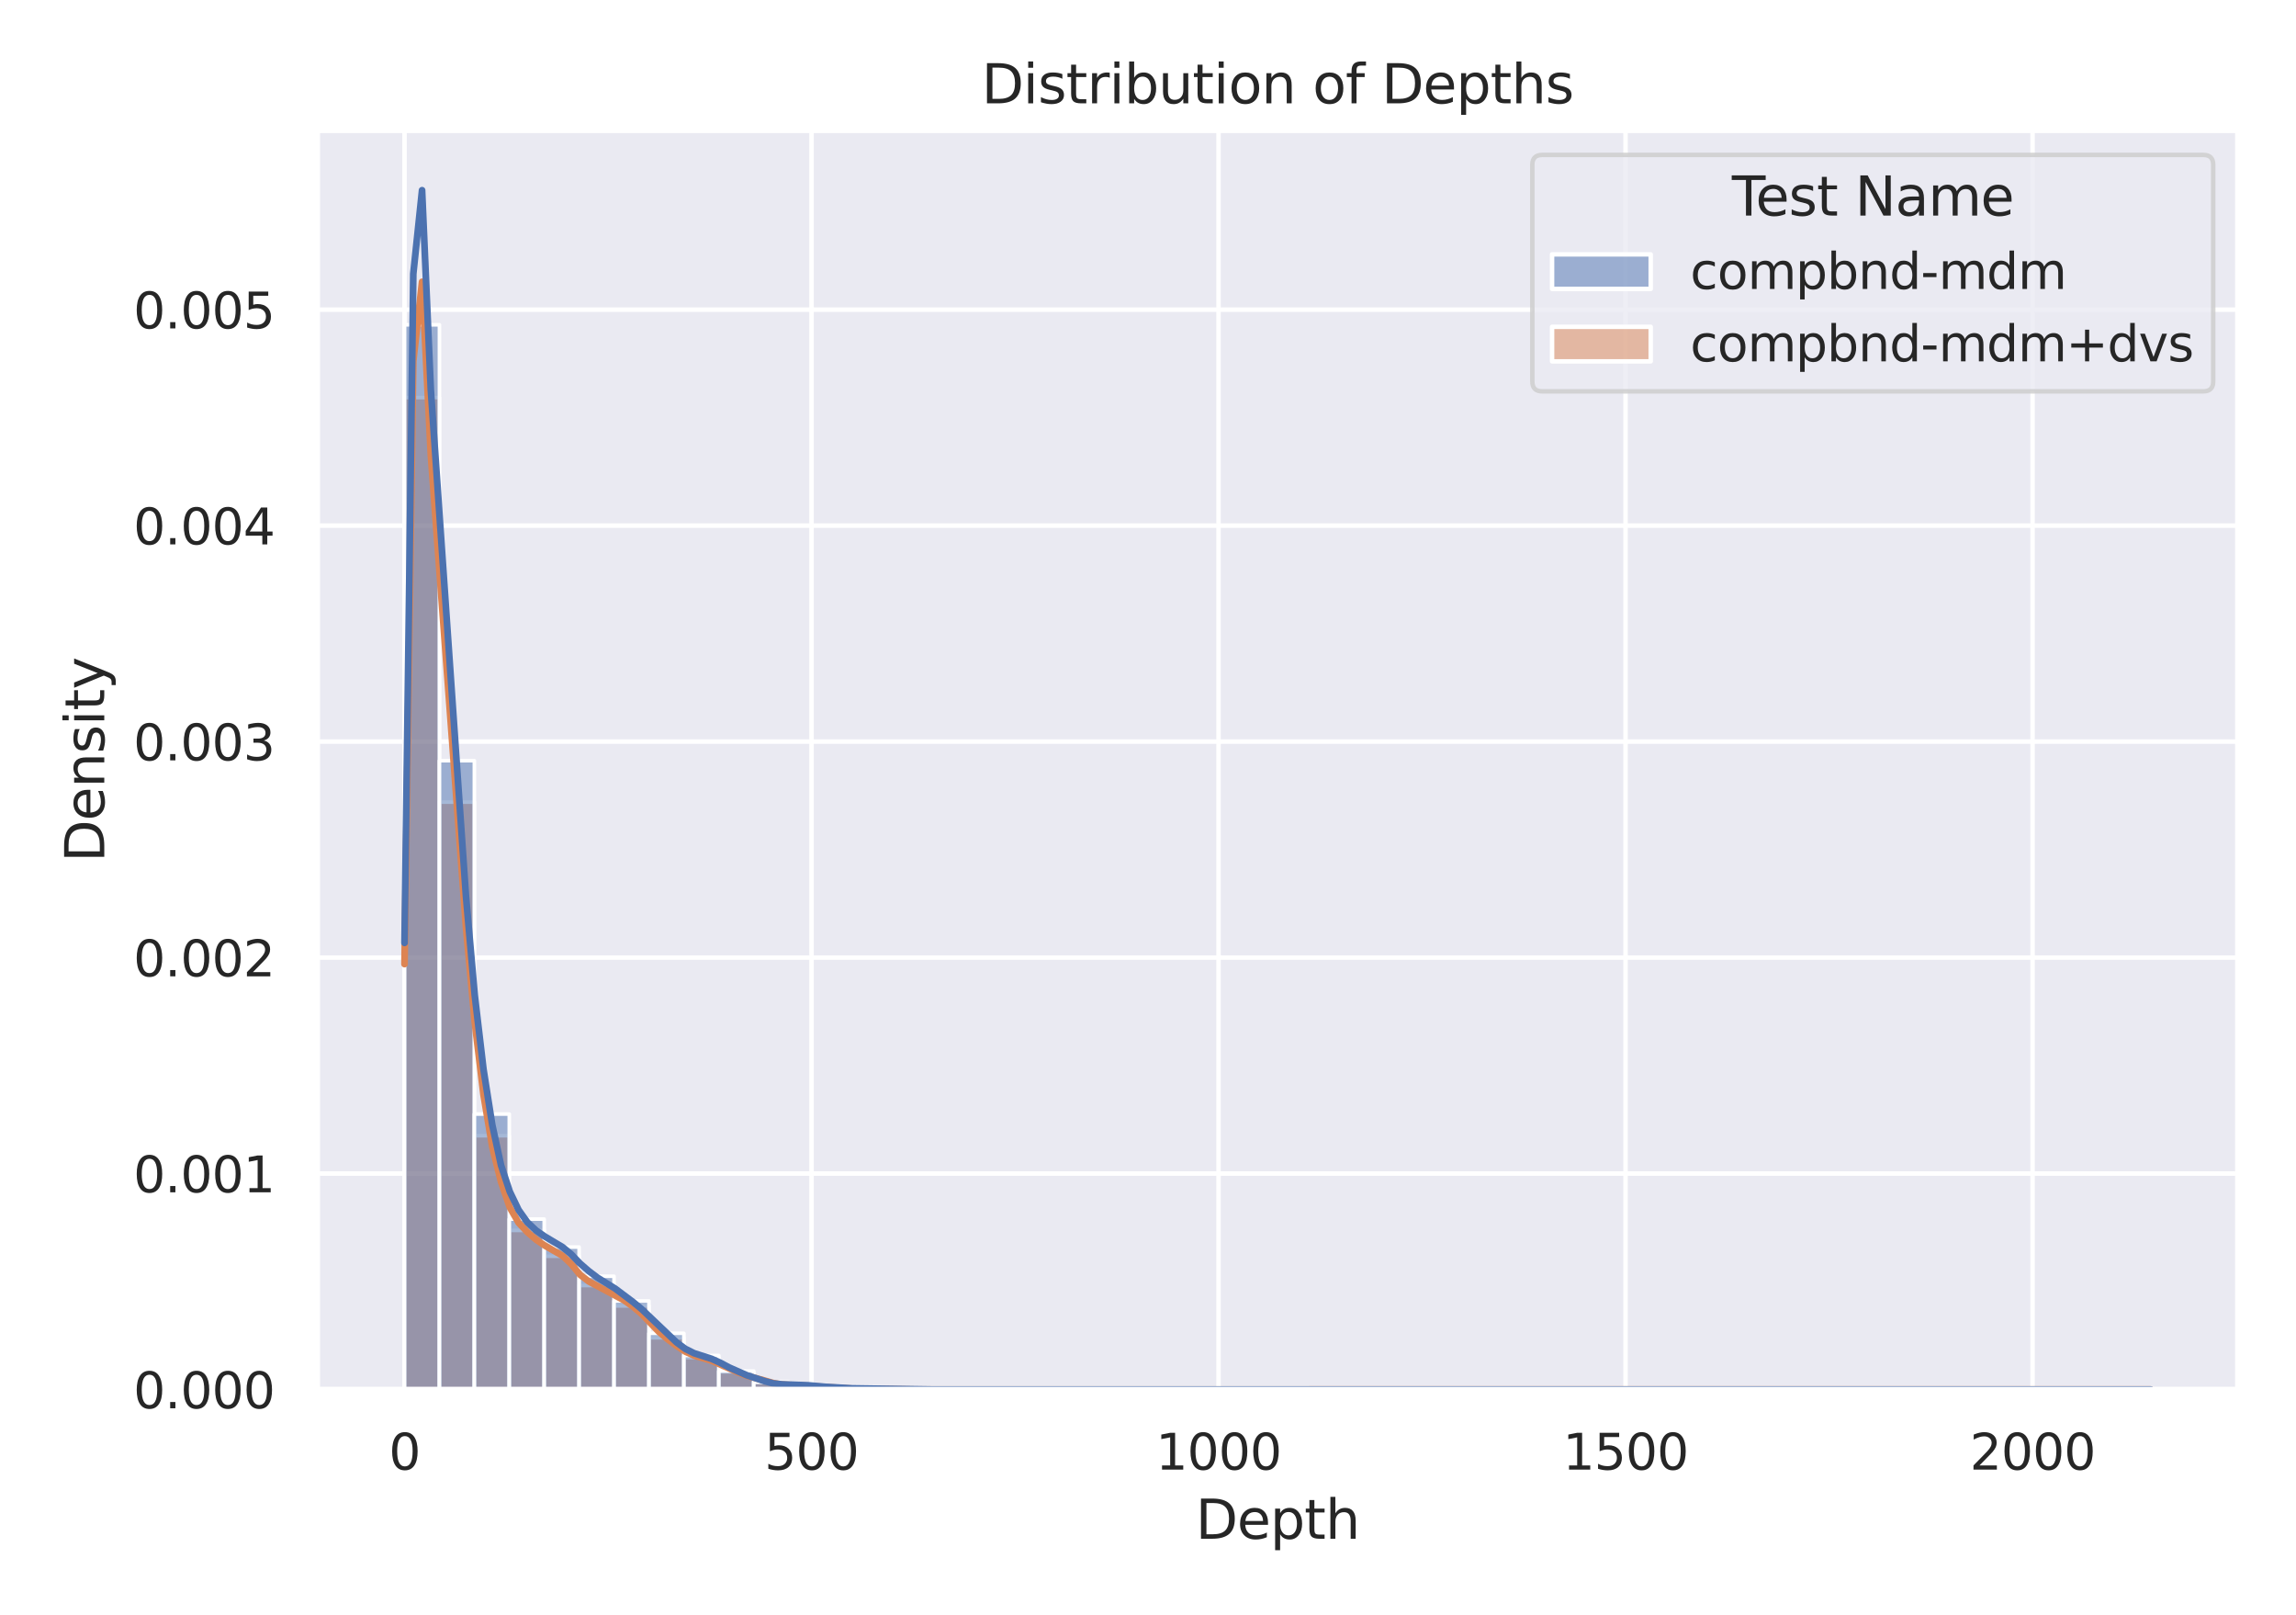 <?xml version="1.0" encoding="utf-8" standalone="no"?>
<!DOCTYPE svg PUBLIC "-//W3C//DTD SVG 1.1//EN"
  "http://www.w3.org/Graphics/SVG/1.1/DTD/svg11.dtd">
<svg xmlns:xlink="http://www.w3.org/1999/xlink" width="512.01pt" height="360pt" viewBox="0 0 512.01 360" xmlns="http://www.w3.org/2000/svg" version="1.1">
 <defs>
  <style type="text/css">*{stroke-linejoin: round; stroke-linecap: butt}</style>
 </defs>
 <g id="figure_1">
  <g id="patch_1">
   <path d="M 0 360 
L 512.01 360 
L 512.01 0 
L 0 0 
z
" style="fill: #ffffff"/>
  </g>
  <g id="axes_1">
   <g id="patch_2">
    <path d="M 70.74 309.78 
L 499.05 309.78 
L 499.05 29.04 
L 70.74 29.04 
z
" style="fill: #eaeaf2"/>
   </g>
   <g id="matplotlib.axis_1">
    <g id="xtick_1">
     <g id="line2d_1">
      <path d="M 90.209 309.78 
L 90.209 29.04 
" clip-path="url(#pef3b20ae15)" style="fill: none; stroke: #ffffff; stroke-linecap: round"/>
     </g>
     <g id="text_1">
      <!-- 0 -->
      <g style="fill: #262626" transform="translate(86.709 327.638) scale(0.11 -0.11)">
       <defs>
        <path id="DejaVuSans-30" d="M 2034 4250 
Q 1547 4250 1301 3770 
Q 1056 3291 1056 2328 
Q 1056 1369 1301 889 
Q 1547 409 2034 409 
Q 2525 409 2770 889 
Q 3016 1369 3016 2328 
Q 3016 3291 2770 3770 
Q 2525 4250 2034 4250 
z
M 2034 4750 
Q 2819 4750 3233 4129 
Q 3647 3509 3647 2328 
Q 3647 1150 3233 529 
Q 2819 -91 2034 -91 
Q 1250 -91 836 529 
Q 422 1150 422 2328 
Q 422 3509 836 4129 
Q 1250 4750 2034 4750 
z
" transform="scale(0.016)"/>
       </defs>
       <use xlink:href="#DejaVuSans-30"/>
      </g>
     </g>
    </g>
    <g id="xtick_2">
     <g id="line2d_2">
      <path d="M 180.972 309.78 
L 180.972 29.04 
" clip-path="url(#pef3b20ae15)" style="fill: none; stroke: #ffffff; stroke-linecap: round"/>
     </g>
     <g id="text_2">
      <!-- 500 -->
      <g style="fill: #262626" transform="translate(170.473 327.638) scale(0.11 -0.11)">
       <defs>
        <path id="DejaVuSans-35" d="M 691 4666 
L 3169 4666 
L 3169 4134 
L 1269 4134 
L 1269 2991 
Q 1406 3038 1543 3061 
Q 1681 3084 1819 3084 
Q 2600 3084 3056 2656 
Q 3513 2228 3513 1497 
Q 3513 744 3044 326 
Q 2575 -91 1722 -91 
Q 1428 -91 1123 -41 
Q 819 9 494 109 
L 494 744 
Q 775 591 1075 516 
Q 1375 441 1709 441 
Q 2250 441 2565 725 
Q 2881 1009 2881 1497 
Q 2881 1984 2565 2268 
Q 2250 2553 1709 2553 
Q 1456 2553 1204 2497 
Q 953 2441 691 2322 
L 691 4666 
z
" transform="scale(0.016)"/>
       </defs>
       <use xlink:href="#DejaVuSans-35"/>
       <use xlink:href="#DejaVuSans-30" x="63.623"/>
       <use xlink:href="#DejaVuSans-30" x="127.246"/>
      </g>
     </g>
    </g>
    <g id="xtick_3">
     <g id="line2d_3">
      <path d="M 271.734 309.78 
L 271.734 29.04 
" clip-path="url(#pef3b20ae15)" style="fill: none; stroke: #ffffff; stroke-linecap: round"/>
     </g>
     <g id="text_3">
      <!-- 1000 -->
      <g style="fill: #262626" transform="translate(257.737 327.638) scale(0.11 -0.11)">
       <defs>
        <path id="DejaVuSans-31" d="M 794 531 
L 1825 531 
L 1825 4091 
L 703 3866 
L 703 4441 
L 1819 4666 
L 2450 4666 
L 2450 531 
L 3481 531 
L 3481 0 
L 794 0 
L 794 531 
z
" transform="scale(0.016)"/>
       </defs>
       <use xlink:href="#DejaVuSans-31"/>
       <use xlink:href="#DejaVuSans-30" x="63.623"/>
       <use xlink:href="#DejaVuSans-30" x="127.246"/>
       <use xlink:href="#DejaVuSans-30" x="190.869"/>
      </g>
     </g>
    </g>
    <g id="xtick_4">
     <g id="line2d_4">
      <path d="M 362.497 309.78 
L 362.497 29.04 
" clip-path="url(#pef3b20ae15)" style="fill: none; stroke: #ffffff; stroke-linecap: round"/>
     </g>
     <g id="text_4">
      <!-- 1500 -->
      <g style="fill: #262626" transform="translate(348.5 327.638) scale(0.11 -0.11)">
       <use xlink:href="#DejaVuSans-31"/>
       <use xlink:href="#DejaVuSans-35" x="63.623"/>
       <use xlink:href="#DejaVuSans-30" x="127.246"/>
       <use xlink:href="#DejaVuSans-30" x="190.869"/>
      </g>
     </g>
    </g>
    <g id="xtick_5">
     <g id="line2d_5">
      <path d="M 453.26 309.78 
L 453.26 29.04 
" clip-path="url(#pef3b20ae15)" style="fill: none; stroke: #ffffff; stroke-linecap: round"/>
     </g>
     <g id="text_5">
      <!-- 2000 -->
      <g style="fill: #262626" transform="translate(439.263 327.638) scale(0.11 -0.11)">
       <defs>
        <path id="DejaVuSans-32" d="M 1228 531 
L 3431 531 
L 3431 0 
L 469 0 
L 469 531 
Q 828 903 1448 1529 
Q 2069 2156 2228 2338 
Q 2531 2678 2651 2914 
Q 2772 3150 2772 3378 
Q 2772 3750 2511 3984 
Q 2250 4219 1831 4219 
Q 1534 4219 1204 4116 
Q 875 4013 500 3803 
L 500 4441 
Q 881 4594 1212 4672 
Q 1544 4750 1819 4750 
Q 2544 4750 2975 4387 
Q 3406 4025 3406 3419 
Q 3406 3131 3298 2873 
Q 3191 2616 2906 2266 
Q 2828 2175 2409 1742 
Q 1991 1309 1228 531 
z
" transform="scale(0.016)"/>
       </defs>
       <use xlink:href="#DejaVuSans-32"/>
       <use xlink:href="#DejaVuSans-30" x="63.623"/>
       <use xlink:href="#DejaVuSans-30" x="127.246"/>
       <use xlink:href="#DejaVuSans-30" x="190.869"/>
      </g>
     </g>
    </g>
    <g id="text_6">
     <!-- Depth -->
     <g style="fill: #262626" transform="translate(266.619 343.044) scale(0.12 -0.12)">
      <defs>
       <path id="DejaVuSans-44" d="M 1259 4147 
L 1259 519 
L 2022 519 
Q 2988 519 3436 956 
Q 3884 1394 3884 2338 
Q 3884 3275 3436 3711 
Q 2988 4147 2022 4147 
L 1259 4147 
z
M 628 4666 
L 1925 4666 
Q 3281 4666 3915 4102 
Q 4550 3538 4550 2338 
Q 4550 1131 3912 565 
Q 3275 0 1925 0 
L 628 0 
L 628 4666 
z
" transform="scale(0.016)"/>
       <path id="DejaVuSans-65" d="M 3597 1894 
L 3597 1613 
L 953 1613 
Q 991 1019 1311 708 
Q 1631 397 2203 397 
Q 2534 397 2845 478 
Q 3156 559 3463 722 
L 3463 178 
Q 3153 47 2828 -22 
Q 2503 -91 2169 -91 
Q 1331 -91 842 396 
Q 353 884 353 1716 
Q 353 2575 817 3079 
Q 1281 3584 2069 3584 
Q 2775 3584 3186 3129 
Q 3597 2675 3597 1894 
z
M 3022 2063 
Q 3016 2534 2758 2815 
Q 2500 3097 2075 3097 
Q 1594 3097 1305 2825 
Q 1016 2553 972 2059 
L 3022 2063 
z
" transform="scale(0.016)"/>
       <path id="DejaVuSans-70" d="M 1159 525 
L 1159 -1331 
L 581 -1331 
L 581 3500 
L 1159 3500 
L 1159 2969 
Q 1341 3281 1617 3432 
Q 1894 3584 2278 3584 
Q 2916 3584 3314 3078 
Q 3713 2572 3713 1747 
Q 3713 922 3314 415 
Q 2916 -91 2278 -91 
Q 1894 -91 1617 61 
Q 1341 213 1159 525 
z
M 3116 1747 
Q 3116 2381 2855 2742 
Q 2594 3103 2138 3103 
Q 1681 3103 1420 2742 
Q 1159 2381 1159 1747 
Q 1159 1113 1420 752 
Q 1681 391 2138 391 
Q 2594 391 2855 752 
Q 3116 1113 3116 1747 
z
" transform="scale(0.016)"/>
       <path id="DejaVuSans-74" d="M 1172 4494 
L 1172 3500 
L 2356 3500 
L 2356 3053 
L 1172 3053 
L 1172 1153 
Q 1172 725 1289 603 
Q 1406 481 1766 481 
L 2356 481 
L 2356 0 
L 1766 0 
Q 1100 0 847 248 
Q 594 497 594 1153 
L 594 3053 
L 172 3053 
L 172 3500 
L 594 3500 
L 594 4494 
L 1172 4494 
z
" transform="scale(0.016)"/>
       <path id="DejaVuSans-68" d="M 3513 2113 
L 3513 0 
L 2938 0 
L 2938 2094 
Q 2938 2591 2744 2837 
Q 2550 3084 2163 3084 
Q 1697 3084 1428 2787 
Q 1159 2491 1159 1978 
L 1159 0 
L 581 0 
L 581 4863 
L 1159 4863 
L 1159 2956 
Q 1366 3272 1645 3428 
Q 1925 3584 2291 3584 
Q 2894 3584 3203 3211 
Q 3513 2838 3513 2113 
z
" transform="scale(0.016)"/>
      </defs>
      <use xlink:href="#DejaVuSans-44"/>
      <use xlink:href="#DejaVuSans-65" x="77.002"/>
      <use xlink:href="#DejaVuSans-70" x="138.525"/>
      <use xlink:href="#DejaVuSans-74" x="202.002"/>
      <use xlink:href="#DejaVuSans-68" x="241.211"/>
     </g>
    </g>
   </g>
   <g id="matplotlib.axis_2">
    <g id="ytick_1">
     <g id="line2d_6">
      <path d="M 70.74 309.78 
L 499.05 309.78 
" clip-path="url(#pef3b20ae15)" style="fill: none; stroke: #ffffff; stroke-linecap: round"/>
     </g>
     <g id="text_7">
      <!-- 0.000 -->
      <g style="fill: #262626" transform="translate(29.749 313.959) scale(0.11 -0.11)">
       <defs>
        <path id="DejaVuSans-2e" d="M 684 794 
L 1344 794 
L 1344 0 
L 684 0 
L 684 794 
z
" transform="scale(0.016)"/>
       </defs>
       <use xlink:href="#DejaVuSans-30"/>
       <use xlink:href="#DejaVuSans-2e" x="63.623"/>
       <use xlink:href="#DejaVuSans-30" x="95.41"/>
       <use xlink:href="#DejaVuSans-30" x="159.033"/>
       <use xlink:href="#DejaVuSans-30" x="222.656"/>
      </g>
     </g>
    </g>
    <g id="ytick_2">
     <g id="line2d_7">
      <path d="M 70.74 261.631 
L 499.05 261.631 
" clip-path="url(#pef3b20ae15)" style="fill: none; stroke: #ffffff; stroke-linecap: round"/>
     </g>
     <g id="text_8">
      <!-- 0.001 -->
      <g style="fill: #262626" transform="translate(29.749 265.81) scale(0.11 -0.11)">
       <use xlink:href="#DejaVuSans-30"/>
       <use xlink:href="#DejaVuSans-2e" x="63.623"/>
       <use xlink:href="#DejaVuSans-30" x="95.41"/>
       <use xlink:href="#DejaVuSans-30" x="159.033"/>
       <use xlink:href="#DejaVuSans-31" x="222.656"/>
      </g>
     </g>
    </g>
    <g id="ytick_3">
     <g id="line2d_8">
      <path d="M 70.74 213.482 
L 499.05 213.482 
" clip-path="url(#pef3b20ae15)" style="fill: none; stroke: #ffffff; stroke-linecap: round"/>
     </g>
     <g id="text_9">
      <!-- 0.002 -->
      <g style="fill: #262626" transform="translate(29.749 217.661) scale(0.11 -0.11)">
       <use xlink:href="#DejaVuSans-30"/>
       <use xlink:href="#DejaVuSans-2e" x="63.623"/>
       <use xlink:href="#DejaVuSans-30" x="95.41"/>
       <use xlink:href="#DejaVuSans-30" x="159.033"/>
       <use xlink:href="#DejaVuSans-32" x="222.656"/>
      </g>
     </g>
    </g>
    <g id="ytick_4">
     <g id="line2d_9">
      <path d="M 70.74 165.332 
L 499.05 165.332 
" clip-path="url(#pef3b20ae15)" style="fill: none; stroke: #ffffff; stroke-linecap: round"/>
     </g>
     <g id="text_10">
      <!-- 0.003 -->
      <g style="fill: #262626" transform="translate(29.749 169.512) scale(0.11 -0.11)">
       <defs>
        <path id="DejaVuSans-33" d="M 2597 2516 
Q 3050 2419 3304 2112 
Q 3559 1806 3559 1356 
Q 3559 666 3084 287 
Q 2609 -91 1734 -91 
Q 1441 -91 1130 -33 
Q 819 25 488 141 
L 488 750 
Q 750 597 1062 519 
Q 1375 441 1716 441 
Q 2309 441 2620 675 
Q 2931 909 2931 1356 
Q 2931 1769 2642 2001 
Q 2353 2234 1838 2234 
L 1294 2234 
L 1294 2753 
L 1863 2753 
Q 2328 2753 2575 2939 
Q 2822 3125 2822 3475 
Q 2822 3834 2567 4026 
Q 2313 4219 1838 4219 
Q 1578 4219 1281 4162 
Q 984 4106 628 3988 
L 628 4550 
Q 988 4650 1302 4700 
Q 1616 4750 1894 4750 
Q 2613 4750 3031 4423 
Q 3450 4097 3450 3541 
Q 3450 3153 3228 2886 
Q 3006 2619 2597 2516 
z
" transform="scale(0.016)"/>
       </defs>
       <use xlink:href="#DejaVuSans-30"/>
       <use xlink:href="#DejaVuSans-2e" x="63.623"/>
       <use xlink:href="#DejaVuSans-30" x="95.41"/>
       <use xlink:href="#DejaVuSans-30" x="159.033"/>
       <use xlink:href="#DejaVuSans-33" x="222.656"/>
      </g>
     </g>
    </g>
    <g id="ytick_5">
     <g id="line2d_10">
      <path d="M 70.74 117.183 
L 499.05 117.183 
" clip-path="url(#pef3b20ae15)" style="fill: none; stroke: #ffffff; stroke-linecap: round"/>
     </g>
     <g id="text_11">
      <!-- 0.004 -->
      <g style="fill: #262626" transform="translate(29.749 121.362) scale(0.11 -0.11)">
       <defs>
        <path id="DejaVuSans-34" d="M 2419 4116 
L 825 1625 
L 2419 1625 
L 2419 4116 
z
M 2253 4666 
L 3047 4666 
L 3047 1625 
L 3713 1625 
L 3713 1100 
L 3047 1100 
L 3047 0 
L 2419 0 
L 2419 1100 
L 313 1100 
L 313 1709 
L 2253 4666 
z
" transform="scale(0.016)"/>
       </defs>
       <use xlink:href="#DejaVuSans-30"/>
       <use xlink:href="#DejaVuSans-2e" x="63.623"/>
       <use xlink:href="#DejaVuSans-30" x="95.41"/>
       <use xlink:href="#DejaVuSans-30" x="159.033"/>
       <use xlink:href="#DejaVuSans-34" x="222.656"/>
      </g>
     </g>
    </g>
    <g id="ytick_6">
     <g id="line2d_11">
      <path d="M 70.74 69.034 
L 499.05 69.034 
" clip-path="url(#pef3b20ae15)" style="fill: none; stroke: #ffffff; stroke-linecap: round"/>
     </g>
     <g id="text_12">
      <!-- 0.005 -->
      <g style="fill: #262626" transform="translate(29.749 73.213) scale(0.11 -0.11)">
       <use xlink:href="#DejaVuSans-30"/>
       <use xlink:href="#DejaVuSans-2e" x="63.623"/>
       <use xlink:href="#DejaVuSans-30" x="95.41"/>
       <use xlink:href="#DejaVuSans-30" x="159.033"/>
       <use xlink:href="#DejaVuSans-35" x="222.656"/>
      </g>
     </g>
    </g>
    <g id="text_13">
     <!-- Density -->
     <g style="fill: #262626" transform="translate(23.253 192.22) rotate(-90) scale(0.12 -0.12)">
      <defs>
       <path id="DejaVuSans-6e" d="M 3513 2113 
L 3513 0 
L 2938 0 
L 2938 2094 
Q 2938 2591 2744 2837 
Q 2550 3084 2163 3084 
Q 1697 3084 1428 2787 
Q 1159 2491 1159 1978 
L 1159 0 
L 581 0 
L 581 3500 
L 1159 3500 
L 1159 2956 
Q 1366 3272 1645 3428 
Q 1925 3584 2291 3584 
Q 2894 3584 3203 3211 
Q 3513 2838 3513 2113 
z
" transform="scale(0.016)"/>
       <path id="DejaVuSans-73" d="M 2834 3397 
L 2834 2853 
Q 2591 2978 2328 3040 
Q 2066 3103 1784 3103 
Q 1356 3103 1142 2972 
Q 928 2841 928 2578 
Q 928 2378 1081 2264 
Q 1234 2150 1697 2047 
L 1894 2003 
Q 2506 1872 2764 1633 
Q 3022 1394 3022 966 
Q 3022 478 2636 193 
Q 2250 -91 1575 -91 
Q 1294 -91 989 -36 
Q 684 19 347 128 
L 347 722 
Q 666 556 975 473 
Q 1284 391 1588 391 
Q 1994 391 2212 530 
Q 2431 669 2431 922 
Q 2431 1156 2273 1281 
Q 2116 1406 1581 1522 
L 1381 1569 
Q 847 1681 609 1914 
Q 372 2147 372 2553 
Q 372 3047 722 3315 
Q 1072 3584 1716 3584 
Q 2034 3584 2315 3537 
Q 2597 3491 2834 3397 
z
" transform="scale(0.016)"/>
       <path id="DejaVuSans-69" d="M 603 3500 
L 1178 3500 
L 1178 0 
L 603 0 
L 603 3500 
z
M 603 4863 
L 1178 4863 
L 1178 4134 
L 603 4134 
L 603 4863 
z
" transform="scale(0.016)"/>
       <path id="DejaVuSans-79" d="M 2059 -325 
Q 1816 -950 1584 -1140 
Q 1353 -1331 966 -1331 
L 506 -1331 
L 506 -850 
L 844 -850 
Q 1081 -850 1212 -737 
Q 1344 -625 1503 -206 
L 1606 56 
L 191 3500 
L 800 3500 
L 1894 763 
L 2988 3500 
L 3597 3500 
L 2059 -325 
z
" transform="scale(0.016)"/>
      </defs>
      <use xlink:href="#DejaVuSans-44"/>
      <use xlink:href="#DejaVuSans-65" x="77.002"/>
      <use xlink:href="#DejaVuSans-6e" x="138.525"/>
      <use xlink:href="#DejaVuSans-73" x="201.904"/>
      <use xlink:href="#DejaVuSans-69" x="254.004"/>
      <use xlink:href="#DejaVuSans-74" x="281.787"/>
      <use xlink:href="#DejaVuSans-79" x="320.996"/>
     </g>
    </g>
   </g>
   <g id="patch_3">
    <path d="M 90.209 309.78 
L 97.996 309.78 
L 97.996 88.636 
L 90.209 88.636 
z
" clip-path="url(#pef3b20ae15)" style="fill: #dd8452; fill-opacity: 0.5; stroke: #ffffff; stroke-width: 0.804; stroke-linejoin: miter"/>
   </g>
   <g id="patch_4">
    <path d="M 97.996 309.78 
L 105.784 309.78 
L 105.784 178.827 
L 97.996 178.827 
z
" clip-path="url(#pef3b20ae15)" style="fill: #dd8452; fill-opacity: 0.5; stroke: #ffffff; stroke-width: 0.804; stroke-linejoin: miter"/>
   </g>
   <g id="patch_5">
    <path d="M 105.784 309.78 
L 113.571 309.78 
L 113.571 253.194 
L 105.784 253.194 
z
" clip-path="url(#pef3b20ae15)" style="fill: #dd8452; fill-opacity: 0.5; stroke: #ffffff; stroke-width: 0.804; stroke-linejoin: miter"/>
   </g>
   <g id="patch_6">
    <path d="M 113.571 309.78 
L 121.358 309.78 
L 121.358 274.304 
L 113.571 274.304 
z
" clip-path="url(#pef3b20ae15)" style="fill: #dd8452; fill-opacity: 0.5; stroke: #ffffff; stroke-width: 0.804; stroke-linejoin: miter"/>
   </g>
   <g id="patch_7">
    <path d="M 121.358 309.78 
L 129.146 309.78 
L 129.146 280.071 
L 121.358 280.071 
z
" clip-path="url(#pef3b20ae15)" style="fill: #dd8452; fill-opacity: 0.5; stroke: #ffffff; stroke-width: 0.804; stroke-linejoin: miter"/>
   </g>
   <g id="patch_8">
    <path d="M 129.146 309.78 
L 136.933 309.78 
L 136.933 286.592 
L 129.146 286.592 
z
" clip-path="url(#pef3b20ae15)" style="fill: #dd8452; fill-opacity: 0.5; stroke: #ffffff; stroke-width: 0.804; stroke-linejoin: miter"/>
   </g>
   <g id="patch_9">
    <path d="M 136.933 309.78 
L 144.721 309.78 
L 144.721 291.137 
L 136.933 291.137 
z
" clip-path="url(#pef3b20ae15)" style="fill: #dd8452; fill-opacity: 0.5; stroke: #ffffff; stroke-width: 0.804; stroke-linejoin: miter"/>
   </g>
   <g id="patch_10">
    <path d="M 144.721 309.78 
L 152.508 309.78 
L 152.508 298.248 
L 144.721 298.248 
z
" clip-path="url(#pef3b20ae15)" style="fill: #dd8452; fill-opacity: 0.5; stroke: #ffffff; stroke-width: 0.804; stroke-linejoin: miter"/>
   </g>
   <g id="patch_11">
    <path d="M 152.508 309.78 
L 160.296 309.78 
L 160.296 302.666 
L 152.508 302.666 
z
" clip-path="url(#pef3b20ae15)" style="fill: #dd8452; fill-opacity: 0.5; stroke: #ffffff; stroke-width: 0.804; stroke-linejoin: miter"/>
   </g>
   <g id="patch_12">
    <path d="M 160.296 309.78 
L 168.083 309.78 
L 168.083 305.833 
L 160.296 305.833 
z
" clip-path="url(#pef3b20ae15)" style="fill: #dd8452; fill-opacity: 0.5; stroke: #ffffff; stroke-width: 0.804; stroke-linejoin: miter"/>
   </g>
   <g id="patch_13">
    <path d="M 168.083 309.78 
L 175.871 309.78 
L 175.871 308.101 
L 168.083 308.101 
z
" clip-path="url(#pef3b20ae15)" style="fill: #dd8452; fill-opacity: 0.5; stroke: #ffffff; stroke-width: 0.804; stroke-linejoin: miter"/>
   </g>
   <g id="patch_14">
    <path d="M 175.871 309.78 
L 183.658 309.78 
L 183.658 308.959 
L 175.871 308.959 
z
" clip-path="url(#pef3b20ae15)" style="fill: #dd8452; fill-opacity: 0.5; stroke: #ffffff; stroke-width: 0.804; stroke-linejoin: miter"/>
   </g>
   <g id="patch_15">
    <path d="M 183.658 309.78 
L 191.446 309.78 
L 191.446 309.462 
L 183.658 309.462 
z
" clip-path="url(#pef3b20ae15)" style="fill: #dd8452; fill-opacity: 0.5; stroke: #ffffff; stroke-width: 0.804; stroke-linejoin: miter"/>
   </g>
   <g id="patch_16">
    <path d="M 191.446 309.78 
L 199.233 309.78 
L 199.233 309.674 
L 191.446 309.674 
z
" clip-path="url(#pef3b20ae15)" style="fill: #dd8452; fill-opacity: 0.5; stroke: #ffffff; stroke-width: 0.804; stroke-linejoin: miter"/>
   </g>
   <g id="patch_17">
    <path d="M 199.233 309.78 
L 207.02 309.78 
L 207.02 309.78 
L 199.233 309.78 
z
" clip-path="url(#pef3b20ae15)" style="fill: #dd8452; fill-opacity: 0.5; stroke: #ffffff; stroke-width: 0.804; stroke-linejoin: miter"/>
   </g>
   <g id="patch_18">
    <path d="M 207.02 309.78 
L 214.808 309.78 
L 214.808 309.778 
L 207.02 309.778 
z
" clip-path="url(#pef3b20ae15)" style="fill: #dd8452; fill-opacity: 0.5; stroke: #ffffff; stroke-width: 0.804; stroke-linejoin: miter"/>
   </g>
   <g id="patch_19">
    <path d="M 214.808 309.78 
L 222.595 309.78 
L 222.595 309.78 
L 214.808 309.78 
z
" clip-path="url(#pef3b20ae15)" style="fill: #dd8452; fill-opacity: 0.5; stroke: #ffffff; stroke-width: 0.804; stroke-linejoin: miter"/>
   </g>
   <g id="patch_20">
    <path d="M 222.595 309.78 
L 230.383 309.78 
L 230.383 309.78 
L 222.595 309.78 
z
" clip-path="url(#pef3b20ae15)" style="fill: #dd8452; fill-opacity: 0.5; stroke: #ffffff; stroke-width: 0.804; stroke-linejoin: miter"/>
   </g>
   <g id="patch_21">
    <path d="M 230.383 309.78 
L 238.17 309.78 
L 238.17 309.78 
L 230.383 309.78 
z
" clip-path="url(#pef3b20ae15)" style="fill: #dd8452; fill-opacity: 0.5; stroke: #ffffff; stroke-width: 0.804; stroke-linejoin: miter"/>
   </g>
   <g id="patch_22">
    <path d="M 238.17 309.78 
L 245.958 309.78 
L 245.958 309.78 
L 238.17 309.78 
z
" clip-path="url(#pef3b20ae15)" style="fill: #dd8452; fill-opacity: 0.5; stroke: #ffffff; stroke-width: 0.804; stroke-linejoin: miter"/>
   </g>
   <g id="patch_23">
    <path d="M 245.958 309.78 
L 253.745 309.78 
L 253.745 309.78 
L 245.958 309.78 
z
" clip-path="url(#pef3b20ae15)" style="fill: #dd8452; fill-opacity: 0.5; stroke: #ffffff; stroke-width: 0.804; stroke-linejoin: miter"/>
   </g>
   <g id="patch_24">
    <path d="M 253.745 309.78 
L 261.533 309.78 
L 261.533 309.78 
L 253.745 309.78 
z
" clip-path="url(#pef3b20ae15)" style="fill: #dd8452; fill-opacity: 0.5; stroke: #ffffff; stroke-width: 0.804; stroke-linejoin: miter"/>
   </g>
   <g id="patch_25">
    <path d="M 261.533 309.78 
L 269.32 309.78 
L 269.32 309.78 
L 261.533 309.78 
z
" clip-path="url(#pef3b20ae15)" style="fill: #dd8452; fill-opacity: 0.5; stroke: #ffffff; stroke-width: 0.804; stroke-linejoin: miter"/>
   </g>
   <g id="patch_26">
    <path d="M 269.32 309.78 
L 277.108 309.78 
L 277.108 309.78 
L 269.32 309.78 
z
" clip-path="url(#pef3b20ae15)" style="fill: #dd8452; fill-opacity: 0.5; stroke: #ffffff; stroke-width: 0.804; stroke-linejoin: miter"/>
   </g>
   <g id="patch_27">
    <path d="M 277.108 309.78 
L 284.895 309.78 
L 284.895 309.78 
L 277.108 309.78 
z
" clip-path="url(#pef3b20ae15)" style="fill: #dd8452; fill-opacity: 0.5; stroke: #ffffff; stroke-width: 0.804; stroke-linejoin: miter"/>
   </g>
   <g id="patch_28">
    <path d="M 284.895 309.78 
L 292.682 309.78 
L 292.682 309.78 
L 284.895 309.78 
z
" clip-path="url(#pef3b20ae15)" style="fill: #dd8452; fill-opacity: 0.5; stroke: #ffffff; stroke-width: 0.804; stroke-linejoin: miter"/>
   </g>
   <g id="patch_29">
    <path d="M 292.682 309.78 
L 300.47 309.78 
L 300.47 309.78 
L 292.682 309.78 
z
" clip-path="url(#pef3b20ae15)" style="fill: #dd8452; fill-opacity: 0.5; stroke: #ffffff; stroke-width: 0.804; stroke-linejoin: miter"/>
   </g>
   <g id="patch_30">
    <path d="M 300.47 309.78 
L 308.257 309.78 
L 308.257 309.78 
L 300.47 309.78 
z
" clip-path="url(#pef3b20ae15)" style="fill: #dd8452; fill-opacity: 0.5; stroke: #ffffff; stroke-width: 0.804; stroke-linejoin: miter"/>
   </g>
   <g id="patch_31">
    <path d="M 308.257 309.78 
L 316.045 309.78 
L 316.045 309.78 
L 308.257 309.78 
z
" clip-path="url(#pef3b20ae15)" style="fill: #dd8452; fill-opacity: 0.5; stroke: #ffffff; stroke-width: 0.804; stroke-linejoin: miter"/>
   </g>
   <g id="patch_32">
    <path d="M 316.045 309.78 
L 323.832 309.78 
L 323.832 309.78 
L 316.045 309.78 
z
" clip-path="url(#pef3b20ae15)" style="fill: #dd8452; fill-opacity: 0.5; stroke: #ffffff; stroke-width: 0.804; stroke-linejoin: miter"/>
   </g>
   <g id="patch_33">
    <path d="M 323.832 309.78 
L 331.62 309.78 
L 331.62 309.78 
L 323.832 309.78 
z
" clip-path="url(#pef3b20ae15)" style="fill: #dd8452; fill-opacity: 0.5; stroke: #ffffff; stroke-width: 0.804; stroke-linejoin: miter"/>
   </g>
   <g id="patch_34">
    <path d="M 331.62 309.78 
L 339.407 309.78 
L 339.407 309.78 
L 331.62 309.78 
z
" clip-path="url(#pef3b20ae15)" style="fill: #dd8452; fill-opacity: 0.5; stroke: #ffffff; stroke-width: 0.804; stroke-linejoin: miter"/>
   </g>
   <g id="patch_35">
    <path d="M 339.407 309.78 
L 347.195 309.78 
L 347.195 309.78 
L 339.407 309.78 
z
" clip-path="url(#pef3b20ae15)" style="fill: #dd8452; fill-opacity: 0.5; stroke: #ffffff; stroke-width: 0.804; stroke-linejoin: miter"/>
   </g>
   <g id="patch_36">
    <path d="M 347.195 309.78 
L 354.982 309.78 
L 354.982 309.78 
L 347.195 309.78 
z
" clip-path="url(#pef3b20ae15)" style="fill: #dd8452; fill-opacity: 0.5; stroke: #ffffff; stroke-width: 0.804; stroke-linejoin: miter"/>
   </g>
   <g id="patch_37">
    <path d="M 354.982 309.78 
L 362.77 309.78 
L 362.77 309.78 
L 354.982 309.78 
z
" clip-path="url(#pef3b20ae15)" style="fill: #dd8452; fill-opacity: 0.5; stroke: #ffffff; stroke-width: 0.804; stroke-linejoin: miter"/>
   </g>
   <g id="patch_38">
    <path d="M 362.77 309.78 
L 370.557 309.78 
L 370.557 309.78 
L 362.77 309.78 
z
" clip-path="url(#pef3b20ae15)" style="fill: #dd8452; fill-opacity: 0.5; stroke: #ffffff; stroke-width: 0.804; stroke-linejoin: miter"/>
   </g>
   <g id="patch_39">
    <path d="M 370.557 309.78 
L 378.344 309.78 
L 378.344 309.78 
L 370.557 309.78 
z
" clip-path="url(#pef3b20ae15)" style="fill: #dd8452; fill-opacity: 0.5; stroke: #ffffff; stroke-width: 0.804; stroke-linejoin: miter"/>
   </g>
   <g id="patch_40">
    <path d="M 378.344 309.78 
L 386.132 309.78 
L 386.132 309.78 
L 378.344 309.78 
z
" clip-path="url(#pef3b20ae15)" style="fill: #dd8452; fill-opacity: 0.5; stroke: #ffffff; stroke-width: 0.804; stroke-linejoin: miter"/>
   </g>
   <g id="patch_41">
    <path d="M 386.132 309.78 
L 393.919 309.78 
L 393.919 309.78 
L 386.132 309.78 
z
" clip-path="url(#pef3b20ae15)" style="fill: #dd8452; fill-opacity: 0.5; stroke: #ffffff; stroke-width: 0.804; stroke-linejoin: miter"/>
   </g>
   <g id="patch_42">
    <path d="M 393.919 309.78 
L 401.707 309.78 
L 401.707 309.78 
L 393.919 309.78 
z
" clip-path="url(#pef3b20ae15)" style="fill: #dd8452; fill-opacity: 0.5; stroke: #ffffff; stroke-width: 0.804; stroke-linejoin: miter"/>
   </g>
   <g id="patch_43">
    <path d="M 401.707 309.78 
L 409.494 309.78 
L 409.494 309.78 
L 401.707 309.78 
z
" clip-path="url(#pef3b20ae15)" style="fill: #dd8452; fill-opacity: 0.5; stroke: #ffffff; stroke-width: 0.804; stroke-linejoin: miter"/>
   </g>
   <g id="patch_44">
    <path d="M 409.494 309.78 
L 417.282 309.78 
L 417.282 309.78 
L 409.494 309.78 
z
" clip-path="url(#pef3b20ae15)" style="fill: #dd8452; fill-opacity: 0.5; stroke: #ffffff; stroke-width: 0.804; stroke-linejoin: miter"/>
   </g>
   <g id="patch_45">
    <path d="M 417.282 309.78 
L 425.069 309.78 
L 425.069 309.78 
L 417.282 309.78 
z
" clip-path="url(#pef3b20ae15)" style="fill: #dd8452; fill-opacity: 0.5; stroke: #ffffff; stroke-width: 0.804; stroke-linejoin: miter"/>
   </g>
   <g id="patch_46">
    <path d="M 425.069 309.78 
L 432.857 309.78 
L 432.857 309.78 
L 425.069 309.78 
z
" clip-path="url(#pef3b20ae15)" style="fill: #dd8452; fill-opacity: 0.5; stroke: #ffffff; stroke-width: 0.804; stroke-linejoin: miter"/>
   </g>
   <g id="patch_47">
    <path d="M 432.857 309.78 
L 440.644 309.78 
L 440.644 309.78 
L 432.857 309.78 
z
" clip-path="url(#pef3b20ae15)" style="fill: #dd8452; fill-opacity: 0.5; stroke: #ffffff; stroke-width: 0.804; stroke-linejoin: miter"/>
   </g>
   <g id="patch_48">
    <path d="M 440.644 309.78 
L 448.432 309.78 
L 448.432 309.78 
L 440.644 309.78 
z
" clip-path="url(#pef3b20ae15)" style="fill: #dd8452; fill-opacity: 0.5; stroke: #ffffff; stroke-width: 0.804; stroke-linejoin: miter"/>
   </g>
   <g id="patch_49">
    <path d="M 448.432 309.78 
L 456.219 309.78 
L 456.219 309.78 
L 448.432 309.78 
z
" clip-path="url(#pef3b20ae15)" style="fill: #dd8452; fill-opacity: 0.5; stroke: #ffffff; stroke-width: 0.804; stroke-linejoin: miter"/>
   </g>
   <g id="patch_50">
    <path d="M 456.219 309.78 
L 464.006 309.78 
L 464.006 309.78 
L 456.219 309.78 
z
" clip-path="url(#pef3b20ae15)" style="fill: #dd8452; fill-opacity: 0.5; stroke: #ffffff; stroke-width: 0.804; stroke-linejoin: miter"/>
   </g>
   <g id="patch_51">
    <path d="M 464.006 309.78 
L 471.794 309.78 
L 471.794 309.78 
L 464.006 309.78 
z
" clip-path="url(#pef3b20ae15)" style="fill: #dd8452; fill-opacity: 0.5; stroke: #ffffff; stroke-width: 0.804; stroke-linejoin: miter"/>
   </g>
   <g id="patch_52">
    <path d="M 471.794 309.78 
L 479.581 309.78 
L 479.581 309.777 
L 471.794 309.777 
z
" clip-path="url(#pef3b20ae15)" style="fill: #dd8452; fill-opacity: 0.5; stroke: #ffffff; stroke-width: 0.804; stroke-linejoin: miter"/>
   </g>
   <g id="patch_53">
    <path d="M 90.209 309.78 
L 97.996 309.78 
L 97.996 72.408 
L 90.209 72.408 
z
" clip-path="url(#pef3b20ae15)" style="fill: #4c72b0; fill-opacity: 0.5; stroke: #ffffff; stroke-width: 0.804; stroke-linejoin: miter"/>
   </g>
   <g id="patch_54">
    <path d="M 97.996 309.78 
L 105.784 309.78 
L 105.784 169.591 
L 97.996 169.591 
z
" clip-path="url(#pef3b20ae15)" style="fill: #4c72b0; fill-opacity: 0.5; stroke: #ffffff; stroke-width: 0.804; stroke-linejoin: miter"/>
   </g>
   <g id="patch_55">
    <path d="M 105.784 309.78 
L 113.571 309.78 
L 113.571 248.367 
L 105.784 248.367 
z
" clip-path="url(#pef3b20ae15)" style="fill: #4c72b0; fill-opacity: 0.5; stroke: #ffffff; stroke-width: 0.804; stroke-linejoin: miter"/>
   </g>
   <g id="patch_56">
    <path d="M 113.571 309.78 
L 121.358 309.78 
L 121.358 271.783 
L 113.571 271.783 
z
" clip-path="url(#pef3b20ae15)" style="fill: #4c72b0; fill-opacity: 0.5; stroke: #ffffff; stroke-width: 0.804; stroke-linejoin: miter"/>
   </g>
   <g id="patch_57">
    <path d="M 121.358 309.78 
L 129.146 309.78 
L 129.146 278.017 
L 121.358 278.017 
z
" clip-path="url(#pef3b20ae15)" style="fill: #4c72b0; fill-opacity: 0.5; stroke: #ffffff; stroke-width: 0.804; stroke-linejoin: miter"/>
   </g>
   <g id="patch_58">
    <path d="M 129.146 309.78 
L 136.933 309.78 
L 136.933 284.518 
L 129.146 284.518 
z
" clip-path="url(#pef3b20ae15)" style="fill: #4c72b0; fill-opacity: 0.5; stroke: #ffffff; stroke-width: 0.804; stroke-linejoin: miter"/>
   </g>
   <g id="patch_59">
    <path d="M 136.933 309.78 
L 144.721 309.78 
L 144.721 290.035 
L 136.933 290.035 
z
" clip-path="url(#pef3b20ae15)" style="fill: #4c72b0; fill-opacity: 0.5; stroke: #ffffff; stroke-width: 0.804; stroke-linejoin: miter"/>
   </g>
   <g id="patch_60">
    <path d="M 144.721 309.78 
L 152.508 309.78 
L 152.508 297.251 
L 144.721 297.251 
z
" clip-path="url(#pef3b20ae15)" style="fill: #4c72b0; fill-opacity: 0.5; stroke: #ffffff; stroke-width: 0.804; stroke-linejoin: miter"/>
   </g>
   <g id="patch_61">
    <path d="M 152.508 309.78 
L 160.296 309.78 
L 160.296 302.184 
L 152.508 302.184 
z
" clip-path="url(#pef3b20ae15)" style="fill: #4c72b0; fill-opacity: 0.5; stroke: #ffffff; stroke-width: 0.804; stroke-linejoin: miter"/>
   </g>
   <g id="patch_62">
    <path d="M 160.296 309.78 
L 168.083 309.78 
L 168.083 305.65 
L 160.296 305.65 
z
" clip-path="url(#pef3b20ae15)" style="fill: #4c72b0; fill-opacity: 0.5; stroke: #ffffff; stroke-width: 0.804; stroke-linejoin: miter"/>
   </g>
   <g id="patch_63">
    <path d="M 168.083 309.78 
L 175.871 309.78 
L 175.871 308.163 
L 168.083 308.163 
z
" clip-path="url(#pef3b20ae15)" style="fill: #4c72b0; fill-opacity: 0.5; stroke: #ffffff; stroke-width: 0.804; stroke-linejoin: miter"/>
   </g>
   <g id="patch_64">
    <path d="M 175.871 309.78 
L 183.658 309.78 
L 183.658 308.85 
L 175.871 308.85 
z
" clip-path="url(#pef3b20ae15)" style="fill: #4c72b0; fill-opacity: 0.5; stroke: #ffffff; stroke-width: 0.804; stroke-linejoin: miter"/>
   </g>
   <g id="patch_65">
    <path d="M 183.658 309.78 
L 191.446 309.78 
L 191.446 309.39 
L 183.658 309.39 
z
" clip-path="url(#pef3b20ae15)" style="fill: #4c72b0; fill-opacity: 0.5; stroke: #ffffff; stroke-width: 0.804; stroke-linejoin: miter"/>
   </g>
   <g id="patch_66">
    <path d="M 191.446 309.78 
L 199.233 309.78 
L 199.233 309.602 
L 191.446 309.602 
z
" clip-path="url(#pef3b20ae15)" style="fill: #4c72b0; fill-opacity: 0.5; stroke: #ffffff; stroke-width: 0.804; stroke-linejoin: miter"/>
   </g>
   <g id="patch_67">
    <path d="M 199.233 309.78 
L 207.02 309.78 
L 207.02 309.758 
L 199.233 309.758 
z
" clip-path="url(#pef3b20ae15)" style="fill: #4c72b0; fill-opacity: 0.5; stroke: #ffffff; stroke-width: 0.804; stroke-linejoin: miter"/>
   </g>
   <g id="patch_68">
    <path d="M 207.02 309.78 
L 214.808 309.78 
L 214.808 309.778 
L 207.02 309.778 
z
" clip-path="url(#pef3b20ae15)" style="fill: #4c72b0; fill-opacity: 0.5; stroke: #ffffff; stroke-width: 0.804; stroke-linejoin: miter"/>
   </g>
   <g id="patch_69">
    <path d="M 214.808 309.78 
L 222.595 309.78 
L 222.595 309.78 
L 214.808 309.78 
z
" clip-path="url(#pef3b20ae15)" style="fill: #4c72b0; fill-opacity: 0.5; stroke: #ffffff; stroke-width: 0.804; stroke-linejoin: miter"/>
   </g>
   <g id="patch_70">
    <path d="M 222.595 309.78 
L 230.383 309.78 
L 230.383 309.78 
L 222.595 309.78 
z
" clip-path="url(#pef3b20ae15)" style="fill: #4c72b0; fill-opacity: 0.5; stroke: #ffffff; stroke-width: 0.804; stroke-linejoin: miter"/>
   </g>
   <g id="patch_71">
    <path d="M 230.383 309.78 
L 238.17 309.78 
L 238.17 309.78 
L 230.383 309.78 
z
" clip-path="url(#pef3b20ae15)" style="fill: #4c72b0; fill-opacity: 0.5; stroke: #ffffff; stroke-width: 0.804; stroke-linejoin: miter"/>
   </g>
   <g id="patch_72">
    <path d="M 238.17 309.78 
L 245.958 309.78 
L 245.958 309.78 
L 238.17 309.78 
z
" clip-path="url(#pef3b20ae15)" style="fill: #4c72b0; fill-opacity: 0.5; stroke: #ffffff; stroke-width: 0.804; stroke-linejoin: miter"/>
   </g>
   <g id="patch_73">
    <path d="M 245.958 309.78 
L 253.745 309.78 
L 253.745 309.78 
L 245.958 309.78 
z
" clip-path="url(#pef3b20ae15)" style="fill: #4c72b0; fill-opacity: 0.5; stroke: #ffffff; stroke-width: 0.804; stroke-linejoin: miter"/>
   </g>
   <g id="patch_74">
    <path d="M 253.745 309.78 
L 261.533 309.78 
L 261.533 309.78 
L 253.745 309.78 
z
" clip-path="url(#pef3b20ae15)" style="fill: #4c72b0; fill-opacity: 0.5; stroke: #ffffff; stroke-width: 0.804; stroke-linejoin: miter"/>
   </g>
   <g id="patch_75">
    <path d="M 261.533 309.78 
L 269.32 309.78 
L 269.32 309.78 
L 261.533 309.78 
z
" clip-path="url(#pef3b20ae15)" style="fill: #4c72b0; fill-opacity: 0.5; stroke: #ffffff; stroke-width: 0.804; stroke-linejoin: miter"/>
   </g>
   <g id="patch_76">
    <path d="M 269.32 309.78 
L 277.108 309.78 
L 277.108 309.78 
L 269.32 309.78 
z
" clip-path="url(#pef3b20ae15)" style="fill: #4c72b0; fill-opacity: 0.5; stroke: #ffffff; stroke-width: 0.804; stroke-linejoin: miter"/>
   </g>
   <g id="patch_77">
    <path d="M 277.108 309.78 
L 284.895 309.78 
L 284.895 309.78 
L 277.108 309.78 
z
" clip-path="url(#pef3b20ae15)" style="fill: #4c72b0; fill-opacity: 0.5; stroke: #ffffff; stroke-width: 0.804; stroke-linejoin: miter"/>
   </g>
   <g id="patch_78">
    <path d="M 284.895 309.78 
L 292.682 309.78 
L 292.682 309.78 
L 284.895 309.78 
z
" clip-path="url(#pef3b20ae15)" style="fill: #4c72b0; fill-opacity: 0.5; stroke: #ffffff; stroke-width: 0.804; stroke-linejoin: miter"/>
   </g>
   <g id="patch_79">
    <path d="M 292.682 309.78 
L 300.47 309.78 
L 300.47 309.78 
L 292.682 309.78 
z
" clip-path="url(#pef3b20ae15)" style="fill: #4c72b0; fill-opacity: 0.5; stroke: #ffffff; stroke-width: 0.804; stroke-linejoin: miter"/>
   </g>
   <g id="patch_80">
    <path d="M 300.47 309.78 
L 308.257 309.78 
L 308.257 309.78 
L 300.47 309.78 
z
" clip-path="url(#pef3b20ae15)" style="fill: #4c72b0; fill-opacity: 0.5; stroke: #ffffff; stroke-width: 0.804; stroke-linejoin: miter"/>
   </g>
   <g id="patch_81">
    <path d="M 308.257 309.78 
L 316.045 309.78 
L 316.045 309.78 
L 308.257 309.78 
z
" clip-path="url(#pef3b20ae15)" style="fill: #4c72b0; fill-opacity: 0.5; stroke: #ffffff; stroke-width: 0.804; stroke-linejoin: miter"/>
   </g>
   <g id="patch_82">
    <path d="M 316.045 309.78 
L 323.832 309.78 
L 323.832 309.78 
L 316.045 309.78 
z
" clip-path="url(#pef3b20ae15)" style="fill: #4c72b0; fill-opacity: 0.5; stroke: #ffffff; stroke-width: 0.804; stroke-linejoin: miter"/>
   </g>
   <g id="patch_83">
    <path d="M 323.832 309.78 
L 331.62 309.78 
L 331.62 309.78 
L 323.832 309.78 
z
" clip-path="url(#pef3b20ae15)" style="fill: #4c72b0; fill-opacity: 0.5; stroke: #ffffff; stroke-width: 0.804; stroke-linejoin: miter"/>
   </g>
   <g id="patch_84">
    <path d="M 331.62 309.78 
L 339.407 309.78 
L 339.407 309.78 
L 331.62 309.78 
z
" clip-path="url(#pef3b20ae15)" style="fill: #4c72b0; fill-opacity: 0.5; stroke: #ffffff; stroke-width: 0.804; stroke-linejoin: miter"/>
   </g>
   <g id="patch_85">
    <path d="M 339.407 309.78 
L 347.195 309.78 
L 347.195 309.78 
L 339.407 309.78 
z
" clip-path="url(#pef3b20ae15)" style="fill: #4c72b0; fill-opacity: 0.5; stroke: #ffffff; stroke-width: 0.804; stroke-linejoin: miter"/>
   </g>
   <g id="patch_86">
    <path d="M 347.195 309.78 
L 354.982 309.78 
L 354.982 309.78 
L 347.195 309.78 
z
" clip-path="url(#pef3b20ae15)" style="fill: #4c72b0; fill-opacity: 0.5; stroke: #ffffff; stroke-width: 0.804; stroke-linejoin: miter"/>
   </g>
   <g id="patch_87">
    <path d="M 354.982 309.78 
L 362.77 309.78 
L 362.77 309.78 
L 354.982 309.78 
z
" clip-path="url(#pef3b20ae15)" style="fill: #4c72b0; fill-opacity: 0.5; stroke: #ffffff; stroke-width: 0.804; stroke-linejoin: miter"/>
   </g>
   <g id="patch_88">
    <path d="M 362.77 309.78 
L 370.557 309.78 
L 370.557 309.78 
L 362.77 309.78 
z
" clip-path="url(#pef3b20ae15)" style="fill: #4c72b0; fill-opacity: 0.5; stroke: #ffffff; stroke-width: 0.804; stroke-linejoin: miter"/>
   </g>
   <g id="patch_89">
    <path d="M 370.557 309.78 
L 378.344 309.78 
L 378.344 309.78 
L 370.557 309.78 
z
" clip-path="url(#pef3b20ae15)" style="fill: #4c72b0; fill-opacity: 0.5; stroke: #ffffff; stroke-width: 0.804; stroke-linejoin: miter"/>
   </g>
   <g id="patch_90">
    <path d="M 378.344 309.78 
L 386.132 309.78 
L 386.132 309.78 
L 378.344 309.78 
z
" clip-path="url(#pef3b20ae15)" style="fill: #4c72b0; fill-opacity: 0.5; stroke: #ffffff; stroke-width: 0.804; stroke-linejoin: miter"/>
   </g>
   <g id="patch_91">
    <path d="M 386.132 309.78 
L 393.919 309.78 
L 393.919 309.78 
L 386.132 309.78 
z
" clip-path="url(#pef3b20ae15)" style="fill: #4c72b0; fill-opacity: 0.5; stroke: #ffffff; stroke-width: 0.804; stroke-linejoin: miter"/>
   </g>
   <g id="patch_92">
    <path d="M 393.919 309.78 
L 401.707 309.78 
L 401.707 309.78 
L 393.919 309.78 
z
" clip-path="url(#pef3b20ae15)" style="fill: #4c72b0; fill-opacity: 0.5; stroke: #ffffff; stroke-width: 0.804; stroke-linejoin: miter"/>
   </g>
   <g id="patch_93">
    <path d="M 401.707 309.78 
L 409.494 309.78 
L 409.494 309.78 
L 401.707 309.78 
z
" clip-path="url(#pef3b20ae15)" style="fill: #4c72b0; fill-opacity: 0.5; stroke: #ffffff; stroke-width: 0.804; stroke-linejoin: miter"/>
   </g>
   <g id="patch_94">
    <path d="M 409.494 309.78 
L 417.282 309.78 
L 417.282 309.78 
L 409.494 309.78 
z
" clip-path="url(#pef3b20ae15)" style="fill: #4c72b0; fill-opacity: 0.5; stroke: #ffffff; stroke-width: 0.804; stroke-linejoin: miter"/>
   </g>
   <g id="patch_95">
    <path d="M 417.282 309.78 
L 425.069 309.78 
L 425.069 309.78 
L 417.282 309.78 
z
" clip-path="url(#pef3b20ae15)" style="fill: #4c72b0; fill-opacity: 0.5; stroke: #ffffff; stroke-width: 0.804; stroke-linejoin: miter"/>
   </g>
   <g id="patch_96">
    <path d="M 425.069 309.78 
L 432.857 309.78 
L 432.857 309.78 
L 425.069 309.78 
z
" clip-path="url(#pef3b20ae15)" style="fill: #4c72b0; fill-opacity: 0.5; stroke: #ffffff; stroke-width: 0.804; stroke-linejoin: miter"/>
   </g>
   <g id="patch_97">
    <path d="M 432.857 309.78 
L 440.644 309.78 
L 440.644 309.78 
L 432.857 309.78 
z
" clip-path="url(#pef3b20ae15)" style="fill: #4c72b0; fill-opacity: 0.5; stroke: #ffffff; stroke-width: 0.804; stroke-linejoin: miter"/>
   </g>
   <g id="patch_98">
    <path d="M 440.644 309.78 
L 448.432 309.78 
L 448.432 309.78 
L 440.644 309.78 
z
" clip-path="url(#pef3b20ae15)" style="fill: #4c72b0; fill-opacity: 0.5; stroke: #ffffff; stroke-width: 0.804; stroke-linejoin: miter"/>
   </g>
   <g id="patch_99">
    <path d="M 448.432 309.78 
L 456.219 309.78 
L 456.219 309.78 
L 448.432 309.78 
z
" clip-path="url(#pef3b20ae15)" style="fill: #4c72b0; fill-opacity: 0.5; stroke: #ffffff; stroke-width: 0.804; stroke-linejoin: miter"/>
   </g>
   <g id="patch_100">
    <path d="M 456.219 309.78 
L 464.006 309.78 
L 464.006 309.78 
L 456.219 309.78 
z
" clip-path="url(#pef3b20ae15)" style="fill: #4c72b0; fill-opacity: 0.5; stroke: #ffffff; stroke-width: 0.804; stroke-linejoin: miter"/>
   </g>
   <g id="patch_101">
    <path d="M 464.006 309.78 
L 471.794 309.78 
L 471.794 309.778 
L 464.006 309.778 
z
" clip-path="url(#pef3b20ae15)" style="fill: #4c72b0; fill-opacity: 0.5; stroke: #ffffff; stroke-width: 0.804; stroke-linejoin: miter"/>
   </g>
   <g id="patch_102">
    <path d="M 471.794 309.78 
L 479.581 309.78 
L 479.581 309.78 
L 471.794 309.78 
z
" clip-path="url(#pef3b20ae15)" style="fill: #4c72b0; fill-opacity: 0.5; stroke: #ffffff; stroke-width: 0.804; stroke-linejoin: miter"/>
   </g>
   <g id="line2d_12">
    <path d="M 90.209 214.93 
L 92.165 80.506 
L 94.122 62.825 
L 96.079 101.481 
L 103.905 206.586 
L 105.862 227.8 
L 107.818 244.061 
L 109.775 255.677 
L 111.732 263.496 
L 113.688 269.175 
L 115.645 272.593 
L 117.602 274.687 
L 119.558 276.376 
L 121.515 277.698 
L 125.428 279.938 
L 127.385 281.788 
L 129.342 284.175 
L 131.298 285.68 
L 135.212 287.763 
L 139.125 289.863 
L 141.081 291.237 
L 143.038 292.882 
L 146.951 296.927 
L 148.908 298.577 
L 150.865 300.031 
L 152.821 301.324 
L 154.778 302.215 
L 158.691 303.35 
L 162.605 305.077 
L 164.561 305.954 
L 166.518 306.698 
L 170.431 307.761 
L 172.388 308.325 
L 174.344 308.65 
L 178.258 308.871 
L 182.171 309.119 
L 189.998 309.591 
L 203.694 309.78 
L 479.581 309.776 
L 479.581 309.776 
" clip-path="url(#pef3b20ae15)" style="fill: none; stroke: #dd8452; stroke-width: 1.5; stroke-linecap: round"/>
   </g>
   <g id="line2d_13">
    <path d="M 90.209 210.207 
L 92.165 61.046 
L 94.122 42.409 
L 96.079 87 
L 103.905 199.746 
L 105.862 221.82 
L 107.818 238.381 
L 109.775 250.788 
L 111.732 259.776 
L 113.688 265.673 
L 115.645 269.74 
L 117.602 272.495 
L 119.558 274.323 
L 121.515 275.677 
L 125.428 278.011 
L 127.385 279.619 
L 129.342 281.679 
L 131.298 283.371 
L 133.255 284.848 
L 137.168 287.267 
L 141.081 290.198 
L 143.038 291.805 
L 150.865 299.262 
L 152.821 300.704 
L 154.778 301.681 
L 158.691 302.939 
L 160.648 303.821 
L 162.605 304.861 
L 166.518 306.59 
L 170.431 307.887 
L 172.388 308.411 
L 174.344 308.619 
L 180.214 308.838 
L 184.128 309.179 
L 189.998 309.52 
L 207.607 309.78 
L 403.272 309.78 
L 479.581 309.78 
L 479.581 309.78 
" clip-path="url(#pef3b20ae15)" style="fill: none; stroke: #4c72b0; stroke-width: 1.5; stroke-linecap: round"/>
   </g>
   <g id="patch_103">
    <path d="M 70.74 309.78 
L 70.74 29.04 
" style="fill: none; stroke: #ffffff; stroke-width: 1.25; stroke-linejoin: miter; stroke-linecap: square"/>
   </g>
   <g id="patch_104">
    <path d="M 499.05 309.78 
L 499.05 29.04 
" style="fill: none; stroke: #ffffff; stroke-width: 1.25; stroke-linejoin: miter; stroke-linecap: square"/>
   </g>
   <g id="patch_105">
    <path d="M 70.74 309.78 
L 499.05 309.78 
" style="fill: none; stroke: #ffffff; stroke-width: 1.25; stroke-linejoin: miter; stroke-linecap: square"/>
   </g>
   <g id="patch_106">
    <path d="M 70.74 29.04 
L 499.05 29.04 
" style="fill: none; stroke: #ffffff; stroke-width: 1.25; stroke-linejoin: miter; stroke-linecap: square"/>
   </g>
   <g id="text_14">
    <!-- Distribution of Depths -->
    <g style="fill: #262626" transform="translate(218.894 23.04) scale(0.12 -0.12)">
     <defs>
      <path id="DejaVuSans-72" d="M 2631 2963 
Q 2534 3019 2420 3045 
Q 2306 3072 2169 3072 
Q 1681 3072 1420 2755 
Q 1159 2438 1159 1844 
L 1159 0 
L 581 0 
L 581 3500 
L 1159 3500 
L 1159 2956 
Q 1341 3275 1631 3429 
Q 1922 3584 2338 3584 
Q 2397 3584 2469 3576 
Q 2541 3569 2628 3553 
L 2631 2963 
z
" transform="scale(0.016)"/>
      <path id="DejaVuSans-62" d="M 3116 1747 
Q 3116 2381 2855 2742 
Q 2594 3103 2138 3103 
Q 1681 3103 1420 2742 
Q 1159 2381 1159 1747 
Q 1159 1113 1420 752 
Q 1681 391 2138 391 
Q 2594 391 2855 752 
Q 3116 1113 3116 1747 
z
M 1159 2969 
Q 1341 3281 1617 3432 
Q 1894 3584 2278 3584 
Q 2916 3584 3314 3078 
Q 3713 2572 3713 1747 
Q 3713 922 3314 415 
Q 2916 -91 2278 -91 
Q 1894 -91 1617 61 
Q 1341 213 1159 525 
L 1159 0 
L 581 0 
L 581 4863 
L 1159 4863 
L 1159 2969 
z
" transform="scale(0.016)"/>
      <path id="DejaVuSans-75" d="M 544 1381 
L 544 3500 
L 1119 3500 
L 1119 1403 
Q 1119 906 1312 657 
Q 1506 409 1894 409 
Q 2359 409 2629 706 
Q 2900 1003 2900 1516 
L 2900 3500 
L 3475 3500 
L 3475 0 
L 2900 0 
L 2900 538 
Q 2691 219 2414 64 
Q 2138 -91 1772 -91 
Q 1169 -91 856 284 
Q 544 659 544 1381 
z
M 1991 3584 
L 1991 3584 
z
" transform="scale(0.016)"/>
      <path id="DejaVuSans-6f" d="M 1959 3097 
Q 1497 3097 1228 2736 
Q 959 2375 959 1747 
Q 959 1119 1226 758 
Q 1494 397 1959 397 
Q 2419 397 2687 759 
Q 2956 1122 2956 1747 
Q 2956 2369 2687 2733 
Q 2419 3097 1959 3097 
z
M 1959 3584 
Q 2709 3584 3137 3096 
Q 3566 2609 3566 1747 
Q 3566 888 3137 398 
Q 2709 -91 1959 -91 
Q 1206 -91 779 398 
Q 353 888 353 1747 
Q 353 2609 779 3096 
Q 1206 3584 1959 3584 
z
" transform="scale(0.016)"/>
      <path id="DejaVuSans-20" transform="scale(0.016)"/>
      <path id="DejaVuSans-66" d="M 2375 4863 
L 2375 4384 
L 1825 4384 
Q 1516 4384 1395 4259 
Q 1275 4134 1275 3809 
L 1275 3500 
L 2222 3500 
L 2222 3053 
L 1275 3053 
L 1275 0 
L 697 0 
L 697 3053 
L 147 3053 
L 147 3500 
L 697 3500 
L 697 3744 
Q 697 4328 969 4595 
Q 1241 4863 1831 4863 
L 2375 4863 
z
" transform="scale(0.016)"/>
     </defs>
     <use xlink:href="#DejaVuSans-44"/>
     <use xlink:href="#DejaVuSans-69" x="77.002"/>
     <use xlink:href="#DejaVuSans-73" x="104.785"/>
     <use xlink:href="#DejaVuSans-74" x="156.885"/>
     <use xlink:href="#DejaVuSans-72" x="196.094"/>
     <use xlink:href="#DejaVuSans-69" x="237.207"/>
     <use xlink:href="#DejaVuSans-62" x="264.99"/>
     <use xlink:href="#DejaVuSans-75" x="328.467"/>
     <use xlink:href="#DejaVuSans-74" x="391.846"/>
     <use xlink:href="#DejaVuSans-69" x="431.055"/>
     <use xlink:href="#DejaVuSans-6f" x="458.838"/>
     <use xlink:href="#DejaVuSans-6e" x="520.02"/>
     <use xlink:href="#DejaVuSans-20" x="583.398"/>
     <use xlink:href="#DejaVuSans-6f" x="615.186"/>
     <use xlink:href="#DejaVuSans-66" x="676.367"/>
     <use xlink:href="#DejaVuSans-20" x="711.572"/>
     <use xlink:href="#DejaVuSans-44" x="743.359"/>
     <use xlink:href="#DejaVuSans-65" x="820.361"/>
     <use xlink:href="#DejaVuSans-70" x="881.885"/>
     <use xlink:href="#DejaVuSans-74" x="945.361"/>
     <use xlink:href="#DejaVuSans-68" x="984.57"/>
     <use xlink:href="#DejaVuSans-73" x="1047.949"/>
    </g>
   </g>
   <g id="legend_1">
    <g id="patch_107">
     <path d="M 343.912 87.246 
L 491.35 87.246 
Q 493.55 87.246 493.55 85.046 
L 493.55 36.74 
Q 493.55 34.54 491.35 34.54 
L 343.912 34.54 
Q 341.712 34.54 341.712 36.74 
L 341.712 85.046 
Q 341.712 87.246 343.912 87.246 
z
" style="fill: #eaeaf2; opacity: 0.8; stroke: #cccccc; stroke-linejoin: miter"/>
    </g>
    <g id="text_15">
     <!-- Test Name -->
     <g style="fill: #262626" transform="translate(386.208 48.058) scale(0.12 -0.12)">
      <defs>
       <path id="DejaVuSans-54" d="M -19 4666 
L 3928 4666 
L 3928 4134 
L 2272 4134 
L 2272 0 
L 1638 0 
L 1638 4134 
L -19 4134 
L -19 4666 
z
" transform="scale(0.016)"/>
       <path id="DejaVuSans-4e" d="M 628 4666 
L 1478 4666 
L 3547 763 
L 3547 4666 
L 4159 4666 
L 4159 0 
L 3309 0 
L 1241 3903 
L 1241 0 
L 628 0 
L 628 4666 
z
" transform="scale(0.016)"/>
       <path id="DejaVuSans-61" d="M 2194 1759 
Q 1497 1759 1228 1600 
Q 959 1441 959 1056 
Q 959 750 1161 570 
Q 1363 391 1709 391 
Q 2188 391 2477 730 
Q 2766 1069 2766 1631 
L 2766 1759 
L 2194 1759 
z
M 3341 1997 
L 3341 0 
L 2766 0 
L 2766 531 
Q 2569 213 2275 61 
Q 1981 -91 1556 -91 
Q 1019 -91 701 211 
Q 384 513 384 1019 
Q 384 1609 779 1909 
Q 1175 2209 1959 2209 
L 2766 2209 
L 2766 2266 
Q 2766 2663 2505 2880 
Q 2244 3097 1772 3097 
Q 1472 3097 1187 3025 
Q 903 2953 641 2809 
L 641 3341 
Q 956 3463 1253 3523 
Q 1550 3584 1831 3584 
Q 2591 3584 2966 3190 
Q 3341 2797 3341 1997 
z
" transform="scale(0.016)"/>
       <path id="DejaVuSans-6d" d="M 3328 2828 
Q 3544 3216 3844 3400 
Q 4144 3584 4550 3584 
Q 5097 3584 5394 3201 
Q 5691 2819 5691 2113 
L 5691 0 
L 5113 0 
L 5113 2094 
Q 5113 2597 4934 2840 
Q 4756 3084 4391 3084 
Q 3944 3084 3684 2787 
Q 3425 2491 3425 1978 
L 3425 0 
L 2847 0 
L 2847 2094 
Q 2847 2600 2669 2842 
Q 2491 3084 2119 3084 
Q 1678 3084 1418 2786 
Q 1159 2488 1159 1978 
L 1159 0 
L 581 0 
L 581 3500 
L 1159 3500 
L 1159 2956 
Q 1356 3278 1631 3431 
Q 1906 3584 2284 3584 
Q 2666 3584 2933 3390 
Q 3200 3197 3328 2828 
z
" transform="scale(0.016)"/>
      </defs>
      <use xlink:href="#DejaVuSans-54"/>
      <use xlink:href="#DejaVuSans-65" x="44.084"/>
      <use xlink:href="#DejaVuSans-73" x="105.607"/>
      <use xlink:href="#DejaVuSans-74" x="157.707"/>
      <use xlink:href="#DejaVuSans-20" x="196.916"/>
      <use xlink:href="#DejaVuSans-4e" x="228.703"/>
      <use xlink:href="#DejaVuSans-61" x="303.508"/>
      <use xlink:href="#DejaVuSans-6d" x="364.787"/>
      <use xlink:href="#DejaVuSans-65" x="462.199"/>
     </g>
    </g>
    <g id="patch_108">
     <path d="M 346.112 64.412 
L 368.112 64.412 
L 368.112 56.712 
L 346.112 56.712 
z
" style="fill: #4c72b0; fill-opacity: 0.5; stroke: #ffffff; stroke-linejoin: miter"/>
    </g>
    <g id="text_16">
     <!-- compbnd-mdm -->
     <g style="fill: #262626" transform="translate(376.912 64.412) scale(0.11 -0.11)">
      <defs>
       <path id="DejaVuSans-63" d="M 3122 3366 
L 3122 2828 
Q 2878 2963 2633 3030 
Q 2388 3097 2138 3097 
Q 1578 3097 1268 2742 
Q 959 2388 959 1747 
Q 959 1106 1268 751 
Q 1578 397 2138 397 
Q 2388 397 2633 464 
Q 2878 531 3122 666 
L 3122 134 
Q 2881 22 2623 -34 
Q 2366 -91 2075 -91 
Q 1284 -91 818 406 
Q 353 903 353 1747 
Q 353 2603 823 3093 
Q 1294 3584 2113 3584 
Q 2378 3584 2631 3529 
Q 2884 3475 3122 3366 
z
" transform="scale(0.016)"/>
       <path id="DejaVuSans-64" d="M 2906 2969 
L 2906 4863 
L 3481 4863 
L 3481 0 
L 2906 0 
L 2906 525 
Q 2725 213 2448 61 
Q 2172 -91 1784 -91 
Q 1150 -91 751 415 
Q 353 922 353 1747 
Q 353 2572 751 3078 
Q 1150 3584 1784 3584 
Q 2172 3584 2448 3432 
Q 2725 3281 2906 2969 
z
M 947 1747 
Q 947 1113 1208 752 
Q 1469 391 1925 391 
Q 2381 391 2643 752 
Q 2906 1113 2906 1747 
Q 2906 2381 2643 2742 
Q 2381 3103 1925 3103 
Q 1469 3103 1208 2742 
Q 947 2381 947 1747 
z
" transform="scale(0.016)"/>
       <path id="DejaVuSans-2d" d="M 313 2009 
L 1997 2009 
L 1997 1497 
L 313 1497 
L 313 2009 
z
" transform="scale(0.016)"/>
      </defs>
      <use xlink:href="#DejaVuSans-63"/>
      <use xlink:href="#DejaVuSans-6f" x="54.98"/>
      <use xlink:href="#DejaVuSans-6d" x="116.162"/>
      <use xlink:href="#DejaVuSans-70" x="213.574"/>
      <use xlink:href="#DejaVuSans-62" x="277.051"/>
      <use xlink:href="#DejaVuSans-6e" x="340.527"/>
      <use xlink:href="#DejaVuSans-64" x="403.906"/>
      <use xlink:href="#DejaVuSans-2d" x="467.383"/>
      <use xlink:href="#DejaVuSans-6d" x="503.467"/>
      <use xlink:href="#DejaVuSans-64" x="600.879"/>
      <use xlink:href="#DejaVuSans-6d" x="664.355"/>
     </g>
    </g>
    <g id="patch_109">
     <path d="M 346.112 80.558 
L 368.112 80.558 
L 368.112 72.858 
L 346.112 72.858 
z
" style="fill: #dd8452; fill-opacity: 0.5; stroke: #ffffff; stroke-linejoin: miter"/>
    </g>
    <g id="text_17">
     <!-- compbnd-mdm+dvs -->
     <g style="fill: #262626" transform="translate(376.912 80.558) scale(0.11 -0.11)">
      <defs>
       <path id="DejaVuSans-2b" d="M 2944 4013 
L 2944 2272 
L 4684 2272 
L 4684 1741 
L 2944 1741 
L 2944 0 
L 2419 0 
L 2419 1741 
L 678 1741 
L 678 2272 
L 2419 2272 
L 2419 4013 
L 2944 4013 
z
" transform="scale(0.016)"/>
       <path id="DejaVuSans-76" d="M 191 3500 
L 800 3500 
L 1894 563 
L 2988 3500 
L 3597 3500 
L 2284 0 
L 1503 0 
L 191 3500 
z
" transform="scale(0.016)"/>
      </defs>
      <use xlink:href="#DejaVuSans-63"/>
      <use xlink:href="#DejaVuSans-6f" x="54.98"/>
      <use xlink:href="#DejaVuSans-6d" x="116.162"/>
      <use xlink:href="#DejaVuSans-70" x="213.574"/>
      <use xlink:href="#DejaVuSans-62" x="277.051"/>
      <use xlink:href="#DejaVuSans-6e" x="340.527"/>
      <use xlink:href="#DejaVuSans-64" x="403.906"/>
      <use xlink:href="#DejaVuSans-2d" x="467.383"/>
      <use xlink:href="#DejaVuSans-6d" x="503.467"/>
      <use xlink:href="#DejaVuSans-64" x="600.879"/>
      <use xlink:href="#DejaVuSans-6d" x="664.355"/>
      <use xlink:href="#DejaVuSans-2b" x="761.768"/>
      <use xlink:href="#DejaVuSans-64" x="845.557"/>
      <use xlink:href="#DejaVuSans-76" x="909.033"/>
      <use xlink:href="#DejaVuSans-73" x="968.213"/>
     </g>
    </g>
   </g>
  </g>
 </g>
 <defs>
  <clipPath id="pef3b20ae15">
   <rect x="70.74" y="29.04" width="428.31" height="280.74"/>
  </clipPath>
 </defs>
</svg>

